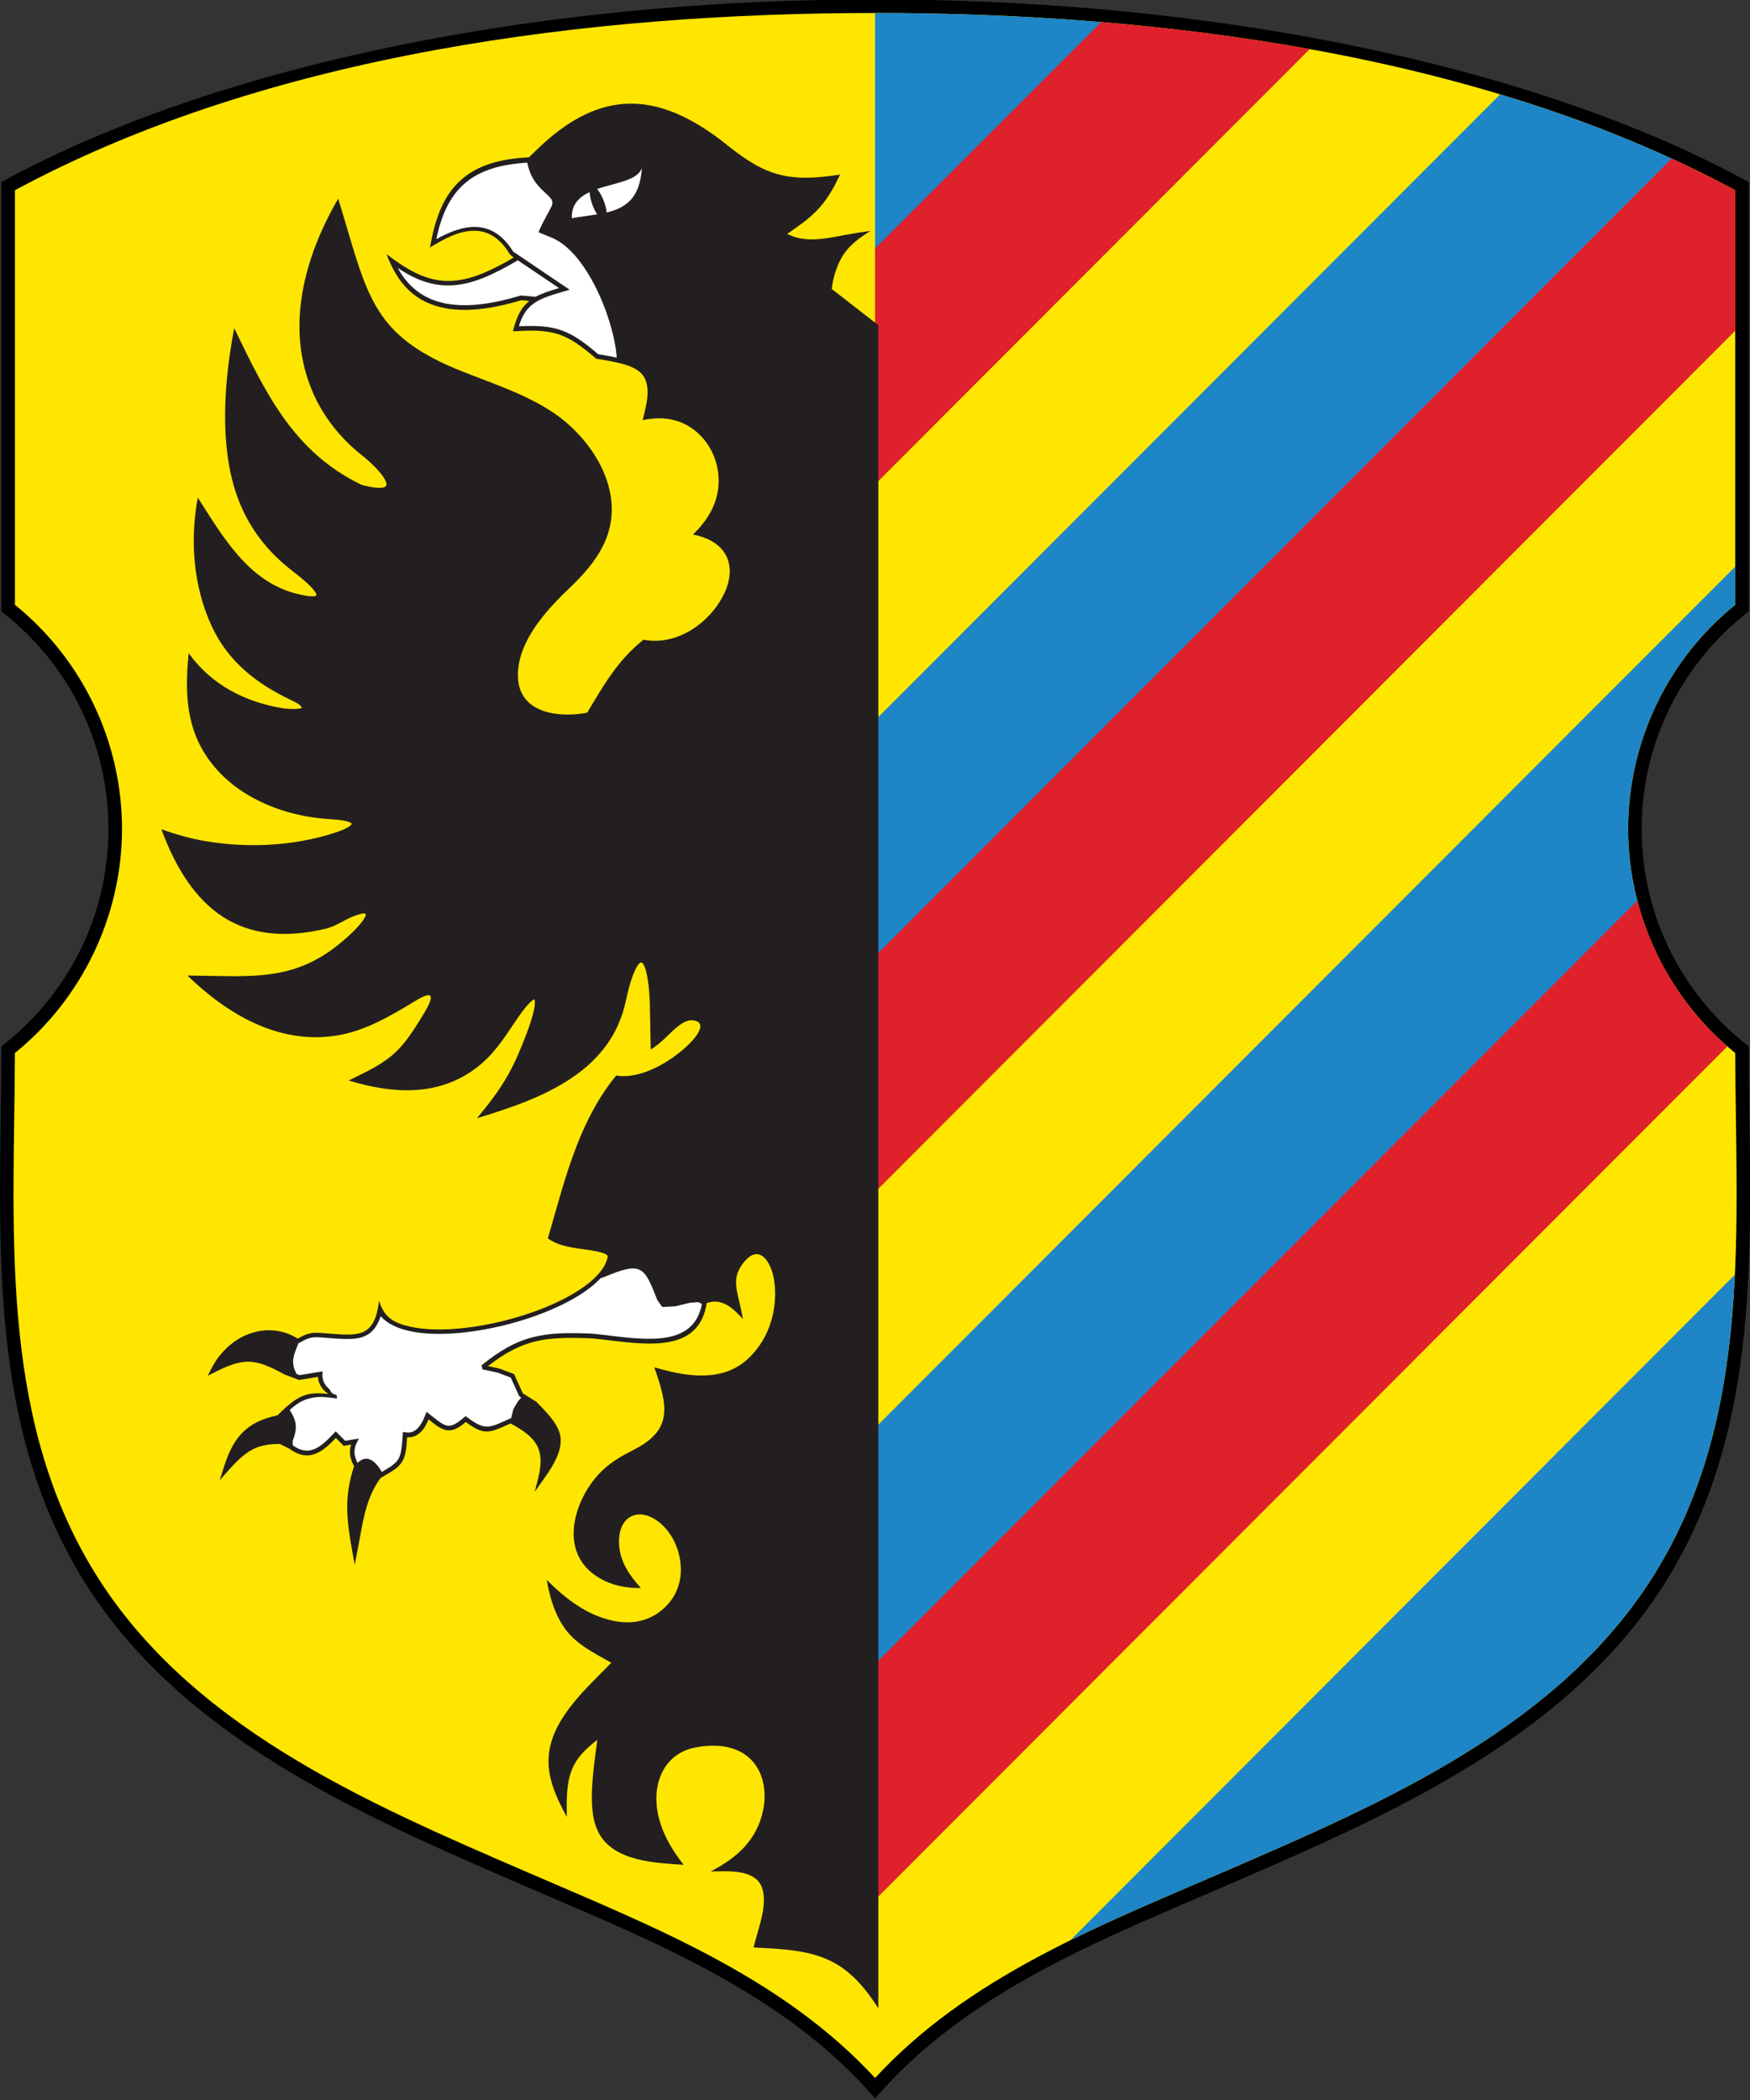 <?xml version="1.0" encoding="UTF-8" standalone="no"?>
<!-- Creator: CorelDRAW -->
<svg id="svg2" xmlns:rdf="http://www.w3.org/1999/02/22-rdf-syntax-ns#" xmlns="http://www.w3.org/2000/svg" fill-rule="evenodd" xml:space="preserve" height="360" width="300" version="1.1" xmlns:cc="http://creativecommons.org/ns#" xmlns:dc="http://purl.org/dc/elements/1.1/" viewBox="0 0 84.667 101.6"><rect x="0" y="0" width="84.667" height="101.6" fill="#333333" stroke="none"/>
 <defs id="defs4">
  <style id="style6" type="text/css">
    .fil0 {fill:black}
    .fil2 {fill:#1E85C7}
    .fil4 {fill:#231F20}
    .fil3 {fill:#DF212C}
    .fil5 {fill:white}
    .fil1 {fill:#FFE600;fill-rule:nonzero}
  </style>
 </defs>
 <g id="Слой_x0020_1" transform="matrix(0.731,0,0,0.732,-34.418,-57.955)">
  <path id="path10" fill="#000" class="fil0" d="m105,79.135c20.186,0,38.469,3.487,51.712,9.123,2.179,0.927,4.222,1.914,6.117,2.954v28.37c-4.311,3.314-7.091,8.521-7.091,14.378,0,5.856,2.78,11.063,7.091,14.377,0,11.752,1.16,24.144-5.122,34.76-6.342,10.716-18.485,15.961-29.423,20.686-8.34,3.602-17.192,7.021-23.285,14.083-6.093-7.062-14.945-10.481-23.285-14.083-10.938-4.724-23.081-9.969-29.423-20.686-6.282-10.615-5.122-23.008-5.122-34.76,4.311-3.314,7.091-8.521,7.091-14.377,0-5.856-2.78-11.064-7.091-14.378v-28.37c1.895-1.04,3.939-2.027,6.117-2.954,13.243-5.634,31.526-9.121,51.712-9.121z"/>
  <path id="path12" d="m105,80.032c-18.703,0-40.074,2.647-56.929,11.714v27.403c4.467,3.604,7.087,9.052,7.087,14.811,0,5.745-2.651,11.232-7.088,14.811-0.037,11.413-1.092,23.582,4.996,33.869,6.252,10.565,18.249,15.671,29.005,20.316,8.157,3.523,16.746,6.862,22.929,13.562,6.183-6.7,14.772-10.039,22.929-13.562,10.756-4.645,22.752-9.752,29.005-20.316,6.088-10.286,5.033-22.456,4.996-33.869-4.437-3.579-7.088-9.066-7.088-14.811,0-5.759,2.62-11.207,7.087-14.811v-27.403c-16.87-9.069-38.24-11.715-56.94-11.715z" fill-rule="nonzero" class="fil1" fill="#ffe600"/>
  <path id="path3013" fill="#1e85c7" d="m117.91,207.42c3.281-1.619,6.684-3.026,10.015-4.465,10.756-4.645,22.752-9.752,29.005-20.316,3.518-5.945,4.651-12.518,4.973-19.212l-43.98,43.99z"/><path id="path3011" fill="#1e85c7" d="m155.6,139.25-50.603,50.603,0-16.299,56.929-56.929,0,2.521c-4.467,3.604-7.087,9.052-7.087,14.811,0,1.808,0.263,3.589,0.761,5.294z"/><path id="path3009" fill="#1e85c7" d="m105,143.08,53.201-53.201c-3.78-1.765-7.747-3.243-11.829-4.47l-41.372,41.372v16.299z"/><path id="path14" fill="#1e85c7" d="m105,80.032c5.057,0,10.31,0.194,15.615,0.656l-15.615,15.615v-16.271z"/>
  <path id="path3005" fill="#df212c" d="m105,189.15,0,15.592,56.408-56.408c-2.917-2.533-4.994-5.917-5.959-9.633l-50.45,50.45z"/><path id="path3003" fill="#df212c" d="m105,142.37,0,15.592,56.929-56.929,0-9.29c-1.375-0.74-2.78-1.436-4.211-2.092l-52.72,52.722z"/><path id="path16" fill="#df212c" d="m105,95.596,14.963-14.963c4.589,0.381,9.221,0.96,13.806,1.786l-28.769,28.769v-15.592z"/>
  <path id="path18" fill="#231f20" class="fil4" d="m105.22,211.92c-1.288-2.025-2.479-2.987-4.012-3.478-1.369-0.438-2.829-0.473-4.247-0.552,0.25-1.131,0.949-2.724,0.571-3.908-0.421-1.312-2.349-1.125-3.415-1.116,1.686-0.866,3.074-2.048,3.482-4.082,0.244-1.244,0.004-2.633-0.98-3.469-0.749-0.638-1.902-0.943-3.489-0.649-2.059,0.384-2.886,2.315-2.522,4.289,0.248,1.323,0.918,2.44,1.718,3.471-1.78-0.124-4.658-0.191-5.647-2.17-0.643-1.282-0.467-3.209-0.061-6.084-0.805,0.608-1.303,1.148-1.601,1.779-0.479,1.016-0.423,2.207-0.423,3.311-0.689-1.295-1.352-2.641-1.179-4.178,0.275-2.442,2.599-4.423,4.127-6.013-1.313-0.721-2.136-1.196-2.735-1.85-0.897-0.982-1.304-2.301-1.538-3.622,1.258,1.247,2.659,2.341,4.409,2.701,1.214,0.251,2.457,0.062,3.483-0.959,0.978-0.974,1.204-2.363,0.784-3.699-0.222-0.708-0.627-1.358-1.184-1.817-1.395-1.144-2.824-0.455-2.702,1.458,0.071,1.15,0.714,2.037,1.436,2.845-1.185,0.026-2.407-0.269-3.351-1.096-1.932-1.693-1.003-4.653,0.471-6.319,0.77-0.872,1.656-1.328,2.443-1.733,2.499-1.283,2.277-2.785,1.327-5.435,1.434,0.412,3.032,0.766,4.511,0.371,1.004-0.269,1.694-0.841,2.253-1.542,1.239-1.551,1.434-3.639,1.08-5.002-0.265-0.987-0.954-1.881-1.849-0.845-0.793,0.918-0.618,1.64-0.38,2.622,0.094,0.4,0.179,0.8,0.26,1.203-0.424-0.434-0.846-0.912-1.438-1.086-0.32-0.096-0.644-0.086-0.966,0.034-0.485,3.18-3.694,2.793-6.467,2.458-0.394-0.046-0.781-0.094-1.127-0.124-1.567-0.066-2.742-0.057-3.824,0.219-1.001,0.255-1.938,0.742-3.05,1.608l0.732,0.164,0.011,0.002,0.976,0.365,0.58,1.273,0.877,0.547,0.017,0.009,0.011,0.013c1.06,1.057,1.567,1.734,1.599,2.476,0.056,1.226-1.068,2.496-1.719,3.471,0.244-0.976,0.659-2.147,0.14-3.095-0.297-0.54-0.876-0.966-1.737-1.433l-0.107,0.046c-1.318,0.601-1.648,0.75-2.86-0.139-1.034,0.896-1.5,0.605-2.464-0.176-0.243,0.631-0.683,1.24-1.413,1.182-0.057,0.836-0.12,1.289-0.351,1.647-0.242,0.376-0.645,0.613-1.406,1.045-0.878,1.184-1.125,2.574-1.382,4.005-0.107,0.578-0.218,1.155-0.333,1.731-0.216-1.22-0.479-2.453-0.496-3.697-0.011-0.886,0.111-1.77,0.455-2.822-0.141-0.248-0.236-0.503-0.267-0.77-0.022-0.212-0.002-0.43,0.071-0.652l-0.494,0.082-0.519-0.519c-0.419,0.439-0.836,0.831-1.302,1.022-0.525,0.216-1.093,0.182-1.76-0.308l-0.642-0.321c-0.877,0.004-1.456,0.148-1.957,0.449-0.786,0.467-1.398,1.265-2.018,1.945,0.33-1.076,0.641-2.213,1.412-3.05,0.551-0.599,1.297-1.004,2.408-1.234,0.815-0.809,1.333-1.212,1.948-1.371,0.403-0.105,0.837-0.102,1.42-0.043-0.386-0.25-0.662-0.643-0.693-1.13l-1.2,0.2-0.04,0.007-0.038-0.014-0.917-0.342-0.007-0.004-0.013-0.007c-0.994-0.542-1.662-0.822-2.321-0.841-0.975-0.026-1.898,0.506-2.756,0.93,0.165-0.328,0.324-0.655,0.523-0.963,0.591-0.891,1.411-1.535,2.312-1.84,0.92-0.318,1.916-0.271,2.795,0.164,0.11,0.053,0.217,0.114,0.324,0.182,0.347-0.194,0.58-0.299,0.829-0.349,0.269-0.054,0.543-0.039,0.992-0.002,1.067,0.089,1.829,0.15,2.368-0.03,0.893-0.296,1.082-1.286,1.198-2.125,0.312,1.108,0.993,1.487,2.096,1.724,1.483,0.323,3.52,0.189,5.55-0.253,2.031-0.442,4.051-1.194,5.491-2.109,1.076-0.683,1.823-1.449,1.991-2.237,0.037-0.171-0.25-0.282-0.682-0.374-1.087-0.235-2.337-0.196-3.277-0.866,0.583-2.001,1.129-4.122,1.907-6.121,0.656-1.687,1.479-3.257,2.616-4.646,1.64,0.282,3.665-0.947,4.807-2.063,0.284-0.28,0.507-0.552,0.639-0.795,0.26-0.482,0.104-0.759-0.428-0.795-0.52-0.035-1.111,0.533-1.649,1.056-0.343,0.337-0.678,0.63-1.084,0.877l-0.062-3.205c-0.061-1.239-0.208-2.025-0.4-2.384-0.123-0.228-0.225-0.208-0.372-0.009-0.265,0.355-0.551,1.163-0.813,2.383-0.489,2.295-1.802,3.874-3.512,5.045-1.921,1.313-4.162,2.042-6.343,2.715,0.757-0.911,1.486-1.84,2.071-2.886,0.458-0.818,0.832-1.69,1.248-2.801,0.351-0.935,0.53-1.643,0.517-2.011-0.003-0.188-0.028-0.19-0.17-0.085-0.23,0.168-0.566,0.561-1.016,1.223-0.814,1.196-1.501,2.336-2.704,3.239-2.547,1.92-5.578,1.694-8.435,0.825,0.967-0.482,1.994-0.934,2.838-1.634,0.614-0.508,1.119-1.15,1.802-2.243,0.592-0.943,1.546-2.461-0.204-1.397-1.621,0.979-3.301,1.981-5.177,2.294-3.904,0.651-7.346-1.454-9.931-3.957,0.498,0.004,0.996,0.016,1.494,0.023,3.186,0.064,5.659,0.114,8.29-1.902,0.835-0.641,1.585-1.367,1.895-1.856,0.335-0.513-0.073-0.383-0.46-0.264h-0.002l-0.011,0.004c-0.725,0.224-1.34,0.744-2.086,0.907-5.562,1.303-8.858-1.212-10.847-6.582,0.948,0.34,1.904,0.613,2.896,0.783,2.509,0.43,5.693,0.423,8.732-0.599,0.421-0.144,0.761-0.305,0.913-0.454,0.041-0.04,0.063-0.073,0.063-0.093-0.002-0.014-0.027-0.036-0.079-0.066v-0.002c-0.194-0.107-0.609-0.193-1.327-0.234-3.275-0.179-6.904-1.646-8.588-4.793-1.02-1.912-1.011-4.069-0.802-6.18,1.511,2.101,3.752,3.236,6.223,3.64,0.16,0.026,1.087,0.118,1.28-0.039-0.147-0.24-0.51-0.399-0.741-0.508-2.204-1.041-4.125-2.5-5.219-4.841-1.232-2.627-1.47-5.69-0.938-8.531,1.68,2.621,3.364,5.557,6.547,6.354,0.602,0.152,0.996,0.198,1.205,0.153,0.162-0.035,0.1-0.135,0.029-0.253-0.196-0.316-0.71-0.79-1.47-1.371-2.561-1.949-3.782-4.369-4.246-7.05-0.519-2.981-0.179-6.271,0.346-9.031,2.102,4.338,3.956,8.21,8.441,10.357,0.743,0.195,1.207,0.23,1.458,0.164,0.282-0.074,0.178-0.327,0.071-0.524-0.261-0.479-0.9-1.109-1.5-1.585l-0.032-0.023h-0.002c-1.372-1.092-2.504-2.48-3.223-4.125-1.877-4.303-0.551-9.024,1.671-12.828,0.192,0.635,0.383,1.27,0.571,1.906,1.468,4.973,2.169,7.344,7.613,9.505,1.98,0.788,4.239,1.513,6.048,2.733,2.443,1.632,4.652,4.898,3.605,8.052-0.399,1.2-1.246,2.324-2.477,3.49-1.38,1.308-3.098,3.137-3.415,5.143-0.492,3.13,2.448,3.535,4.532,3.15,1.109-1.858,2.027-3.471,3.727-4.827,1.896,0.363,3.759-0.688,4.869-2.244,1.439-2.031,1.108-4.177-1.592-4.708,0.902-0.881,1.582-1.903,1.685-3.228,0.126-1.601-0.664-3.172-2.01-3.954-0.954-0.552-1.96-0.587-3.007-0.382,0.218-0.874,0.641-2.292-0.07-3.064-0.484-0.524-1.454-0.749-2.958-0.984l-0.043-0.007-0.032-0.027c-0.965-0.826-1.653-1.31-2.413-1.57-0.978-0.335-2.061-0.276-3.071-0.212,0.194-0.777,0.453-1.508,1.091-2.01l-0.532-0.048c-1.704,0.508-3.465,0.813-5.004,0.533-2.041-0.371-3.184-1.628-3.92-3.576,1.341,1.01,2.723,1.897,4.452,1.756,1.228-0.098,2.482-0.667,3.963-1.53l-0.257-0.226-0.018-0.029c-0.633-1.03-1.377-1.476-2.199-1.515-1.102-0.054-2.145,0.547-3.067,1.102,0.306-1.693,0.795-3.394,2.128-4.53,1.049-0.896,2.491-1.337,4.423-1.429l0.749-0.72v-0.002c1.988-1.86,3.891-2.774,5.836-2.824,1.945-0.052,3.918,0.759,6.048,2.355l0.006,0.002c1.359,1.1,2.385,1.826,3.514,2.207,1.448,0.492,2.961,0.341,4.439,0.123-0.425,0.908-0.895,1.738-1.603,2.442-0.523,0.524-1.134,0.963-1.895,1.474,1.134,0.592,2.405,0.347,3.699,0.098,0.601-0.115,1.201-0.21,1.807-0.294-0.774,0.499-1.466,0.974-1.939,1.829-0.317,0.574-0.521,1.25-0.622,2.009l3.086,2.396-0,111.2z"/>
  <path id="path20" fill="#FFF" class="fil5" d="m82.527,98.792c0.432-0.234,0.944-0.396,1.555-0.578l-2.726-1.836c-1.572,0.925-2.899,1.54-4.214,1.646-1.205,0.095-2.39-0.234-3.73-1.138,0.768,1.419,1.909,2.118,3.227,2.357,1.49,0.273,3.218-0.03,4.891-0.531l0.025-0.007h0.031l0.942,0.085v0.002zm5.376,4.02c-0.172-2.505-2.008-7.109-4.427-7.979l-0.752-0.31c0.15-0.377,0.333-0.712,0.516-1.054,0.512-0.962,0.623-0.916-0.141-1.619-0.57-0.52-0.938-1.029-1.119-1.924-1.8,0.104-3.141,0.521-4.115,1.351-0.944,0.806-1.553,2.011-1.904,3.703,0.946-0.528,1.839-0.845,2.663-0.806,0.915,0.046,1.734,0.522,2.425,1.629l3.735,2.519-0.306,0.093-0.102,0.028c-1.558,0.456-2.491,0.731-2.95,2.296,1.193-0.059,2.015-0.007,2.774,0.251,0.791,0.269,1.501,0.765,2.479,1.597,0.453,0.074,0.862,0.143,1.225,0.223zm5.634,62.542-0.231-0.116-0.557,0.041-0.996,0.239-0.836,0.039-0.321-0.439c-0.876-2.225-1.022-2.592-3.505-1.549l-0.256,0.082c-0.356,0.385-0.822,0.754-1.363,1.098-1.47,0.93-3.524,1.699-5.589,2.148-2.068,0.451-4.151,0.587-5.677,0.255-0.831-0.18-1.502-0.501-1.923-0.982-0.278,0.786-0.654,1.187-1.211,1.373-0.598,0.2-1.384,0.136-2.488,0.046-0.422-0.036-0.675-0.048-0.908-0.002-0.231,0.046-0.456,0.155-0.816,0.36l-0.031,0.018c-0.313,0.806-0.535,1.241-0.113,2.023l0.197,0.075,1.336-0.221,0.184-0.032-0.009,0.187c-0.018,0.383,0.122,0.677,0.369,0.906,0.267,0.241,0.1,0.346,0.57,0.478l0.027,0.228c-1.153-0.166-1.356-0.121-1.92,0.021-0.394,0.104-0.754,0.327-1.213,0.731,0.485,0.767,0.516,1.214,0.194,2.057l0.02,0.292c0.544,0.386,1.004,0.412,1.419,0.241,0.451-0.185,0.874-0.603,1.305-1.061l0.11-0.112,0.109,0.109,0.518,0.517,0.611-0.102,0.295-0.049-0.136,0.264c-0.134,0.262-0.175,0.512-0.15,0.75,0.024,0.201,0.095,0.399,0.199,0.595,0.627-0.626,1.212-0.091,1.603,0.597,0.573-0.33,0.894-0.537,1.073-0.817,0.206-0.319,0.256-0.774,0.313-1.66l0.013-0.169,0.167,0.03c0.288,0.052,0.535-0.025,0.745-0.212,0.225-0.2,0.415-0.526,0.575-0.95l0.073-0.192,0.426,0.332c0.867,0.685,1.093,0.859,2.067,0.027l0.091-0.079,0.099,0.072c1.15,0.863,1.431,0.734,2.65,0.18l0.174-0.081,0.07-0.032,0.02,0.011,0.145-0.601,0.313-0.531,0.215-0.242-0.131-0.082-0.02-0.041-0.546-1.2-0.847-0.319-1.023-0.225-0.061-0.266c1.258-1.02,2.291-1.578,3.412-1.861,1.115-0.285,2.314-0.298,3.907-0.232l0.009,0.002c0.38,0.035,0.757,0.082,1.143,0.127,2.6,0.316,5.611,0.677,6.112-2.096zm-6.93-72.012c-0.124-0.185-0.243-0.426-0.336-0.694-0.104-0.297-0.158-0.57-0.16-0.78-0.697,0.326-1.214,0.82-1.182,1.729,0.578-0.104,1.146-0.168,1.678-0.255zm-0.004-1.674c0.168,0.193,0.346,0.508,0.476,0.873,0.086,0.25,0.14,0.483,0.156,0.677,1.27-0.306,2.206-0.941,2.332-2.954-0.263,0.847-1.744,0.978-2.964,1.403z"/>
 </g>
</svg>

